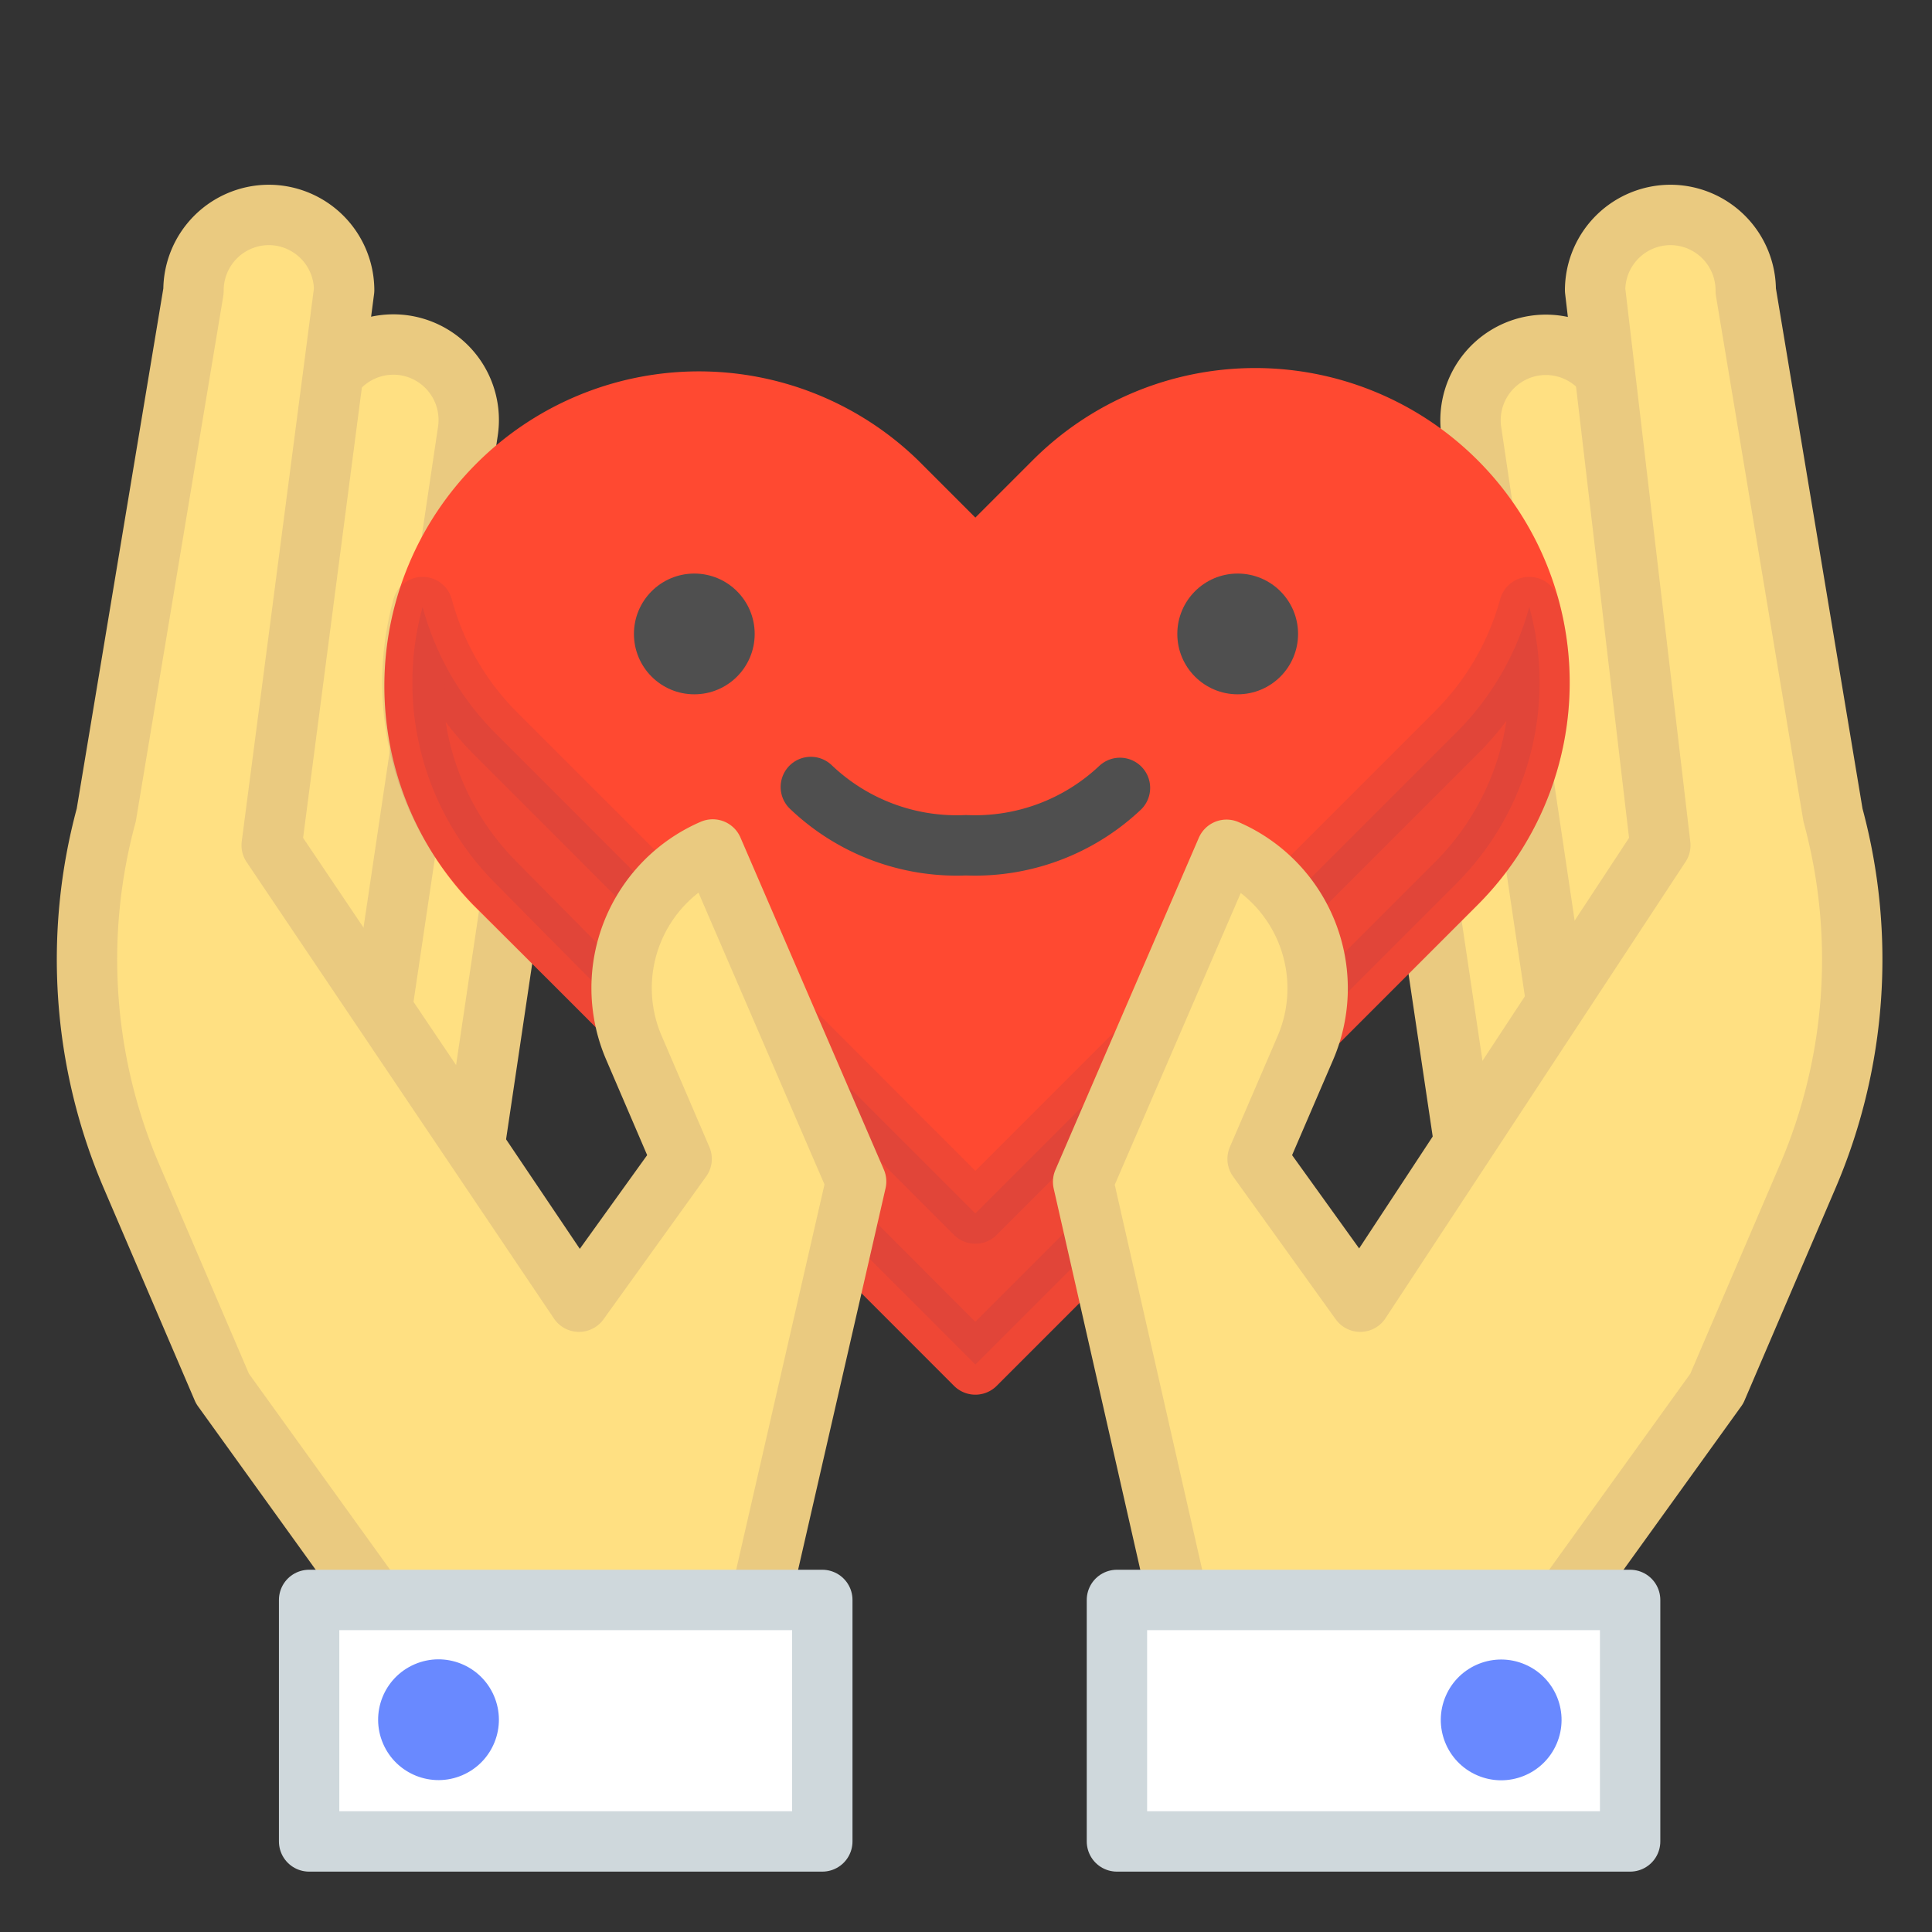 <svg id="heart-hand" xmlns="http://www.w3.org/2000/svg" viewBox="0 0 64 64"><rect x="0" y="0" width="64" height="64" fill="#333333" stroke="none"/><defs><style>.cls-1{fill:#ffe082;stroke:#eaca80;}.cls-1,.cls-2,.cls-3,.cls-4,.cls-6{stroke-linecap:round;stroke-linejoin:round;stroke-width:2px;}.cls-2{fill:#ff4931;stroke:#ff4931;}.cls-3{fill:#5b3b63;stroke:#5b3b63;opacity:0.1;}.cls-4{fill:#fff;stroke:#cfd8dc;}.cls-5{fill:#6989ff;}.cls-6{fill:none;stroke:#4f4f4f;}.cls-7{fill:#4f4f4f;}</style></defs><title>heart-hand</title><path class="cls-1" d="M54.93,40.1,50.68,18.55a2.5,2.5,0,0,0-2.84-2.1h0a2.5,2.5,0,0,0-2.1,2.84l2.87,19.29Z"/><path class="cls-1" d="M57.93,35.1,53.68,13.55a2.5,2.5,0,0,0-2.84-2.1h0a2.5,2.5,0,0,0-2.1,2.84l2.87,19.29Z"/><path class="cls-1" d="M9.31,40.1l4.25-21.56a2.5,2.5,0,0,1,2.84-2.1h0a2.5,2.5,0,0,1,2.1,2.84L15.63,38.57Z"/><path class="cls-1" d="M6.31,35.1l4.25-21.56a2.5,2.5,0,0,1,2.84-2.1h0a2.5,2.5,0,0,1,2.1,2.84L12.63,33.57Z"/><path class="cls-2" d="M48.24,15.95a9.42,9.42,0,0,0-13.32,0l-2.61,2.61L29.7,15.95A9.42,9.42,0,0,0,16.38,29.27L19,31.88h0L32.31,45.2,45.63,31.88h0l2.61-2.61A9.42,9.42,0,0,0,48.24,15.95Z"/><path class="cls-3" d="M48.24,24.27l-2.61,2.61L32.31,40.2,19,26.88h0l-2.61-2.61A9.37,9.37,0,0,1,14,20.11a9.41,9.41,0,0,0,2.42,9.16L19,31.88h0L32.31,45.2,45.63,31.88l2.61-2.61a9.41,9.41,0,0,0,2.42-9.16A9.37,9.37,0,0,1,48.24,24.27Z"/><path class="cls-1" d="M55.35,7.12a2.5,2.5,0,0,0-2.51,2.49L55,28,45.06,43.12l-3.4-4.73,1.58-3.67a5,5,0,0,0-2.61-6.57l-4.75,11L40,57.29,51.47,53.5,56.87,46l3-7A18.25,18.25,0,0,0,60.72,27h0L57.83,9.64A2.5,2.5,0,0,0,55.35,7.12Z"/><rect class="cls-4" x="37" y="53" width="17" height="8"/><circle class="cls-5" cx="49.72" cy="56.97" r="2" transform="translate(-22.27 80.08) rotate(-66.68)"/><path class="cls-1" d="M8.89,7.12a2.5,2.5,0,0,1,2.51,2.49L9,28,19.18,43.12l3.4-4.73L21,34.71a5,5,0,0,1,2.61-6.57l4.75,11L24.2,57.29,12.77,53.5,7.37,46l-3-7A18.25,18.25,0,0,1,3.52,27h0L6.41,9.64A2.5,2.5,0,0,1,8.89,7.12Z"/><rect class="cls-4" x="10.24" y="53" width="17" height="8" transform="translate(37.48 114) rotate(-180)"/><circle class="cls-5" cx="14.52" cy="56.97" r="2" transform="translate(-21.36 10.4) rotate(-23.32)"/><path class="cls-6" d="M26.86,26.07A7,7,0,0,0,32,28a7,7,0,0,0,5.1-1.9"/><circle class="cls-7" cx="23" cy="21" r="2"/><circle class="cls-7" cx="41" cy="21" r="2"/></svg>